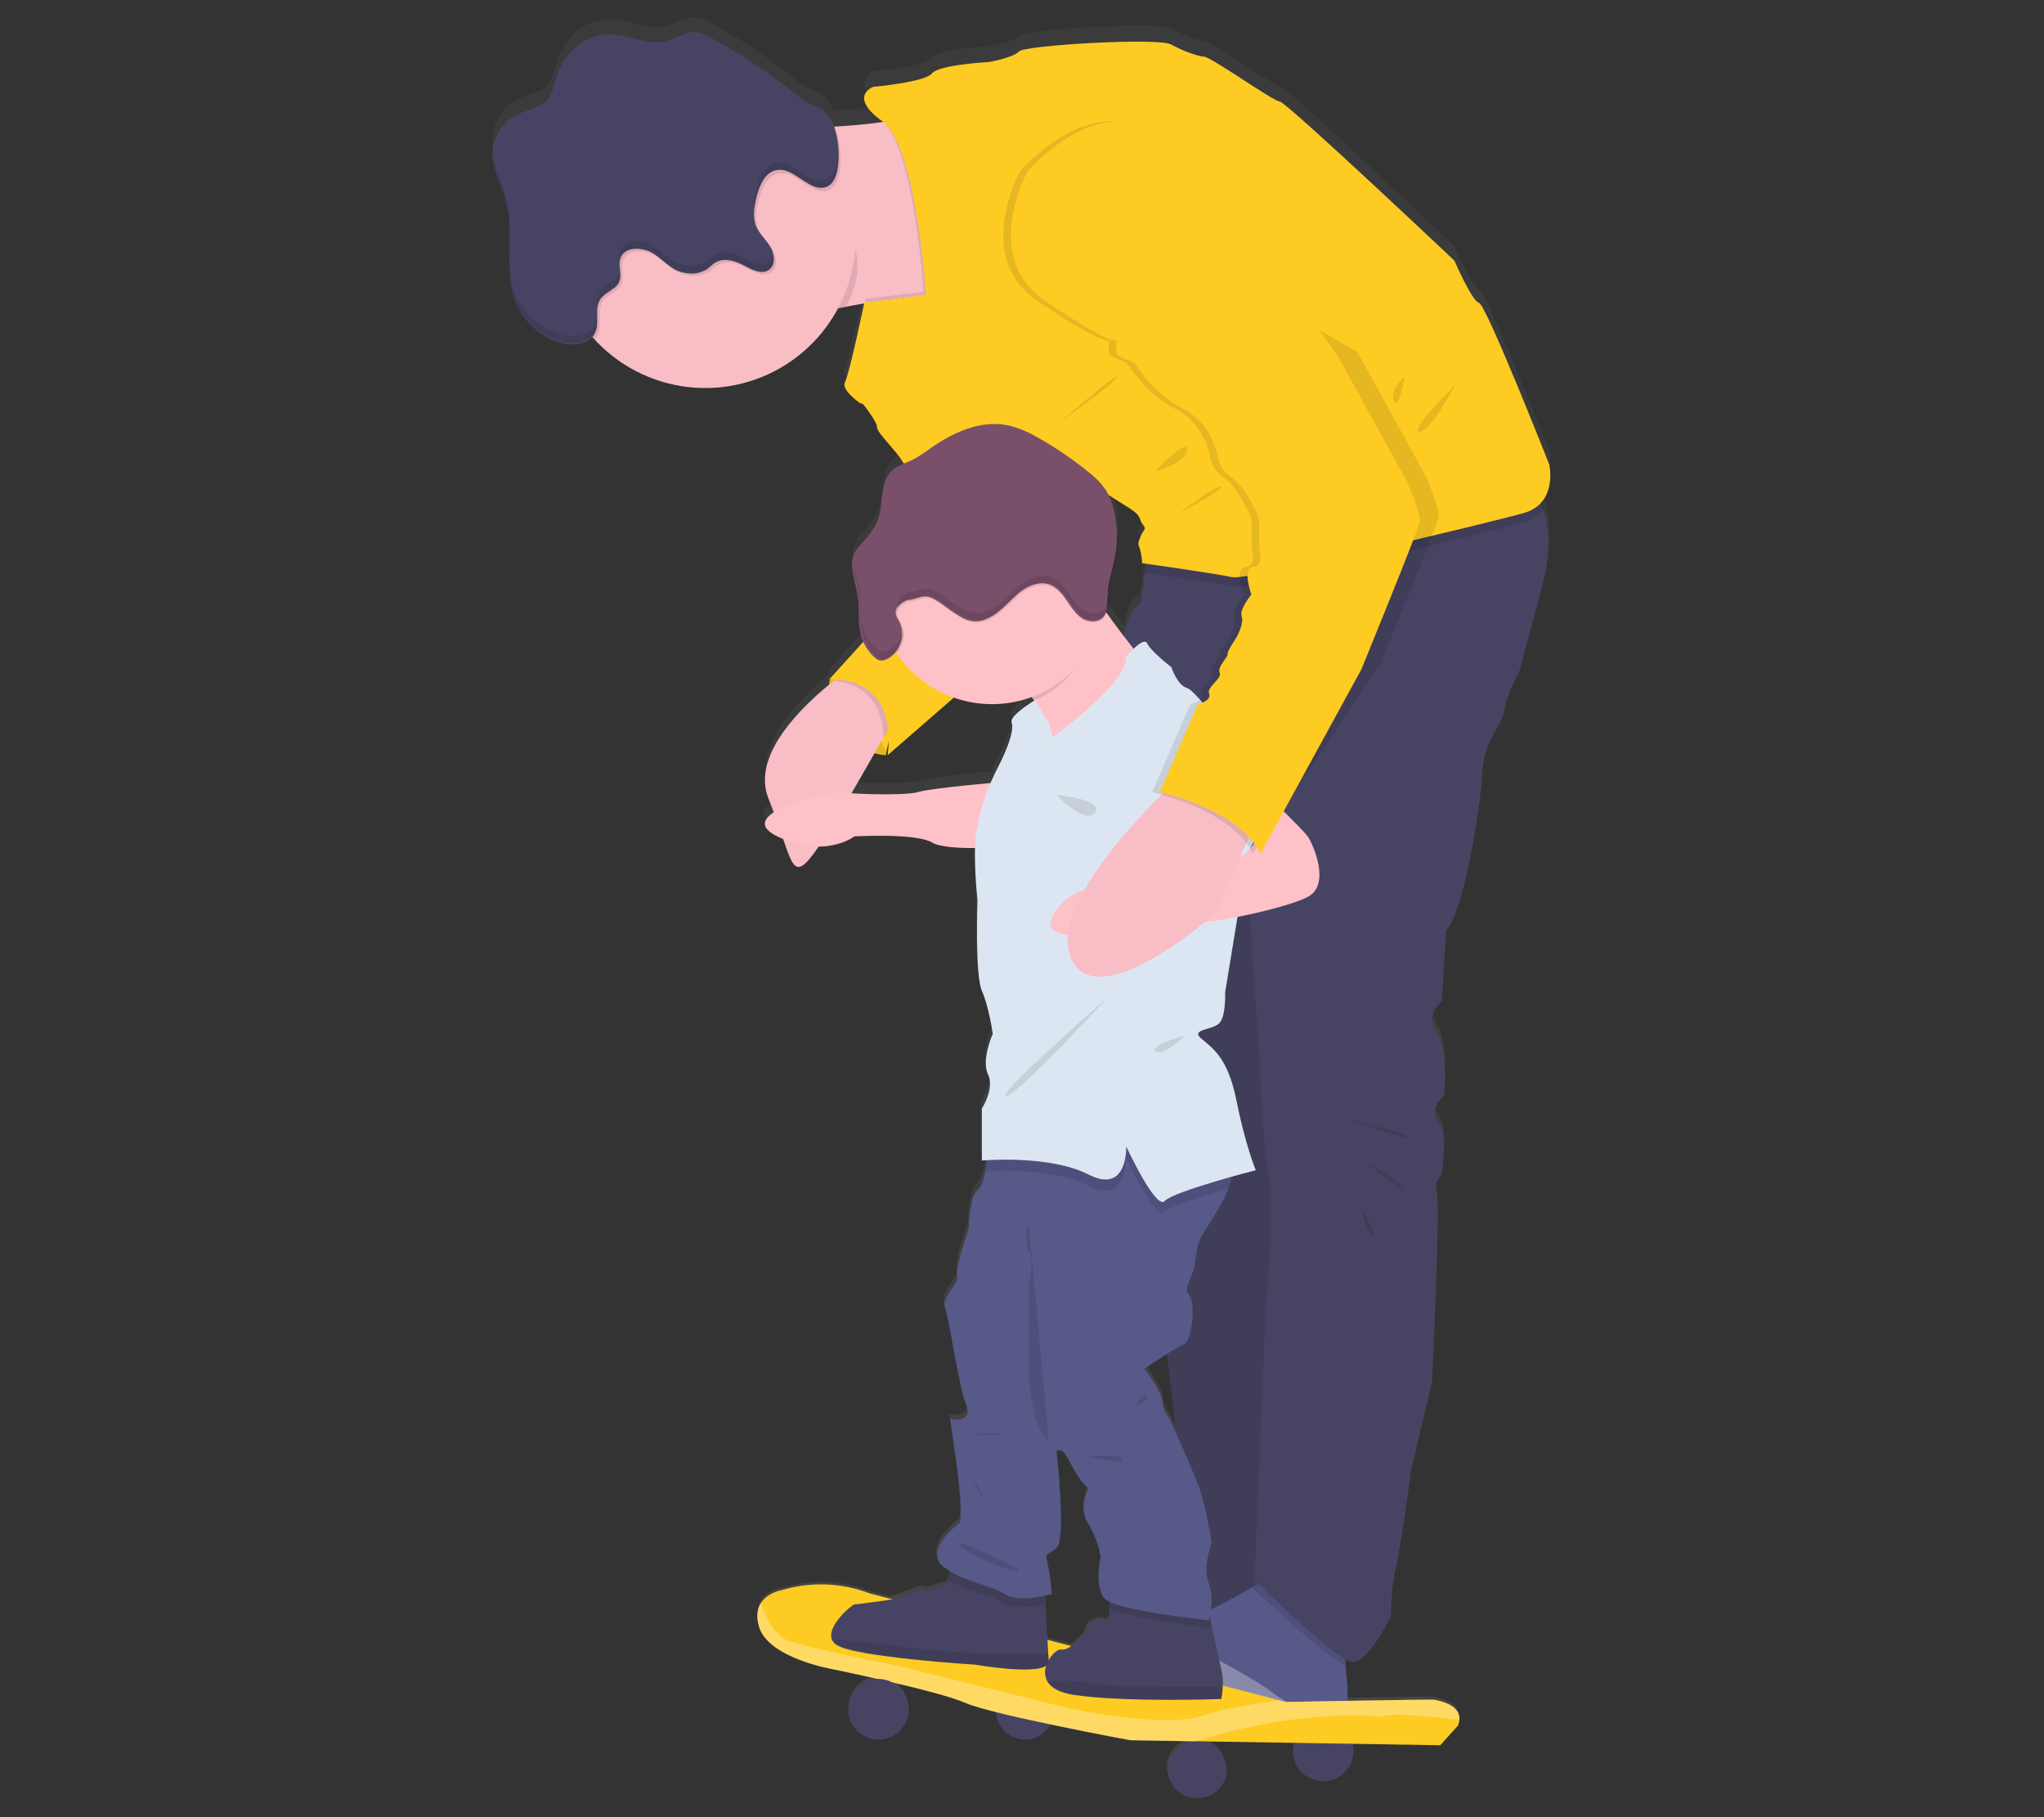 <svg width="540" height="480" viewBox="0 0 540 480" fill="none" xmlns="http://www.w3.org/2000/svg">
<rect x="0" y="0" width="540" height="480" fill="#333333" stroke="none"/>
<path d="M407.154 129.506C410.692 125.548 409.308 119.38 409.308 119.38C409.308 119.38 392.61 76.779 390.758 76.31C388.907 75.842 384.261 65.096 384.261 65.096C384.261 65.096 339.734 22.725 338.133 22.725C336.531 22.725 320.274 11.023 318.192 10.792C316.11 10.561 312.854 9.387 309.375 7.494C305.896 5.6 270.641 7.731 269.25 9.367C267.86 11.003 261.342 12.177 261.342 12.177C261.342 12.177 248.123 12.877 246.265 15.218C244.407 17.56 230.733 18.8 230.733 18.8C230.733 18.8 224.005 21.307 233.138 27.963C230.213 28.425 226.792 28.781 223.32 29.032C222.45 29.091 221.567 29.151 220.684 29.197H220.163C219.58 27.432 218.443 25.902 216.921 24.836C215.926 24.296 214.898 23.817 213.844 23.405C212.211 22.536 210.681 21.484 209.284 20.271C202.523 14.889 195.308 10.104 187.722 5.97C186.551 5.236 185.244 4.745 183.88 4.525C181.053 4.255 178.529 6.24 175.762 6.907C170.898 8.074 165.996 5.106 160.994 5.059C154.747 5 149.06 9.868 147.155 15.871C146.45 18.095 146.134 20.568 144.612 22.33C142.635 24.632 139.294 24.968 136.586 26.334C134.623 27.358 132.979 28.902 131.831 30.796C130.683 32.691 130.076 34.864 130.075 37.08V37.133C130.075 37.482 130.075 37.832 130.134 38.181C130.444 41.005 131.749 43.611 132.704 46.289C133.686 49.033 134.306 51.894 134.549 54.799C134.553 54.829 134.553 54.86 134.549 54.891C134.589 55.373 134.622 55.854 134.642 56.342C134.642 56.441 134.642 56.547 134.642 56.652C134.642 57.114 134.642 57.582 134.642 58.051C134.642 60.571 134.556 63.11 134.562 65.63V65.762V66.903C134.562 66.996 134.562 67.088 134.562 67.181C134.562 67.517 134.562 67.84 134.602 68.197V68.553C134.602 68.863 134.648 69.179 134.681 69.489C134.681 69.621 134.681 69.76 134.714 69.892C134.714 70.195 134.787 70.492 134.826 70.789L134.885 71.211C134.932 71.508 134.984 71.805 135.037 72.102L135.116 72.511C135.182 72.827 135.261 73.17 135.34 73.461C135.373 73.573 135.393 73.678 135.419 73.79C135.538 74.23 135.67 74.652 135.815 75.057C136.801 77.827 138.43 80.323 140.568 82.34C142.705 84.357 145.291 85.838 148.111 86.661C149.173 86.954 150.272 87.091 151.373 87.07C153.35 87.023 155.241 86.41 156.414 85.058C156.704 85.388 156.987 85.717 157.29 86.047C161.588 90.726 166.95 94.299 172.921 96.462C178.892 98.626 185.296 99.316 191.59 98.474C197.884 97.633 203.882 95.284 209.076 91.628C214.271 87.972 218.508 83.116 221.428 77.471C222.12 77.32 222.806 77.181 223.498 77.049C224.697 76.825 225.903 76.614 227.115 76.39L228.282 76.205L228.743 76.126C234.674 75.189 240.433 74.562 244.558 74.147L228.255 76.172C228.255 76.172 224.302 95.177 223.162 97.281C222.021 99.386 227.115 102.895 227.115 102.895C227.115 102.895 231.524 108.278 231.524 109.921C231.524 111.563 236.624 116.24 238.015 118.813C238.192 119.139 238.413 119.439 238.674 119.703C237.644 120.102 236.694 120.681 235.866 121.412C232.644 124.466 233.718 129.823 232.242 134.018C231.32 136.657 229.389 138.794 227.531 140.872C226.863 141.551 226.303 142.327 225.87 143.175C225.628 143.736 225.479 144.333 225.428 144.942C225.395 145.28 225.382 145.619 225.389 145.958V146.077C225.389 146.341 225.389 146.598 225.442 146.855C225.442 146.968 225.442 147.08 225.442 147.192C225.764 149.949 226.7 152.614 226.984 155.372C227.267 158.129 226.924 160.906 227.491 163.591C227.687 164.527 227.993 165.437 228.4 166.303L218.964 176.857C218.964 176.857 218.905 177.378 218.885 178.236C211.017 184.773 198.852 197.109 203.195 207.987C203.669 209.179 204.108 210.32 204.513 211.411C201.317 213.449 200.262 215.87 205.053 218.285C205.811 218.667 206.542 218.997 207.26 219.294C209.718 226.517 210.681 228.529 214.799 223.206C215.241 222.625 215.755 221.886 216.315 221.088C222.114 220.969 225.468 218.285 225.468 218.285C225.468 218.285 241.698 217.348 245.896 219.927C247.998 221.246 252.941 221.51 257.316 221.477C257.257 226.196 257.477 230.915 257.975 235.607C257.975 235.607 257.277 255.503 259.135 259.718C260.993 263.934 262.021 271.19 262.021 271.19C262.021 271.19 258.904 278.209 260.756 281.956C262.608 285.703 259.135 291.086 259.135 291.086V304.893L260.453 304.8C260.354 305.73 260.229 306.707 260.064 307.637C259.682 309.794 259.108 311.727 258.225 312.353C255.906 314.022 255.675 322.908 255.675 322.908C255.675 322.908 251.965 333.681 252.657 335.554C253.349 337.427 248.255 341.168 249.415 343.978C250.575 346.788 252.947 364.573 255.01 369.705C257.072 374.837 250.805 373.452 250.805 373.452L252.657 386.791C252.657 386.791 254.515 400.367 253.125 401.303C251.735 402.24 243.735 409.028 249.237 413.006C249.665 413.316 250.1 413.599 250.555 413.87C250.58 414.486 250.564 415.103 250.509 415.717C250.403 416.766 250.14 417.604 249.553 417.696C247.919 417.934 244.67 419.569 243.985 418.87C243.3 418.171 239.372 420.638 235.418 421.443L234.871 421.529L229.738 420.209C222.311 417.377 214.158 417.076 206.542 419.352C206.542 419.352 202.819 419.932 201.013 422.716C200.097 424.141 199.695 426.146 200.513 428.943C202.99 437.216 219.88 440.065 219.88 440.065C219.88 440.065 225.731 441.273 232.763 442.869C232.532 442.869 232.295 442.869 232.058 442.869C230.117 442.856 228.242 443.571 226.802 444.874C225.363 446.177 224.464 447.972 224.282 449.907C224.1 451.841 224.65 453.773 225.821 455.321C226.993 456.87 228.702 457.923 230.612 458.271C232.521 458.62 234.491 458.24 236.134 457.205C237.776 456.171 238.972 454.558 239.485 452.684C239.997 450.81 239.79 448.812 238.903 447.084C238.016 445.357 236.514 444.024 234.694 443.351C242.601 445.171 251.359 447.388 254.917 448.951C257.567 449.95 260.282 450.765 263.043 451.392C263.179 453.029 263.833 454.58 264.911 455.819C265.988 457.058 267.433 457.921 269.034 458.281C270.635 458.642 272.309 458.482 273.813 457.824C275.317 457.166 276.572 456.045 277.395 454.624C288.156 456.874 298.522 458.78 298.522 458.78L315.833 459.064H315.952C313.911 459.078 311.96 459.901 310.525 461.352C309.089 462.804 308.287 464.766 308.294 466.808C308.301 468.851 309.117 470.807 310.562 472.249C312.007 473.69 313.964 474.5 316.004 474.5C318.045 474.5 320.002 473.69 321.447 472.249C322.892 470.807 323.707 468.851 323.714 466.808C323.721 464.766 322.919 462.804 321.484 461.352C320.049 459.901 318.097 459.078 316.057 459.064L342.264 459.493C341.95 460.56 341.869 461.683 342.027 462.785C342.185 463.887 342.579 464.942 343.181 465.877C343.783 466.813 344.579 467.608 345.516 468.208C346.453 468.808 347.508 469.198 348.609 469.353C349.71 469.508 350.831 469.423 351.897 469.105C352.962 468.787 353.947 468.242 354.783 467.509C355.619 466.775 356.288 465.87 356.743 464.854C357.198 463.838 357.429 462.737 357.421 461.623C357.419 460.987 357.34 460.354 357.184 459.737L380.3 460.113L384.913 455.033C385.171 454.54 385.326 453.999 385.368 453.444C385.506 451.775 384.643 449.241 378.739 448.166C378.304 448.087 366.258 448.278 355.615 448.456V444.274C355.615 444.274 355.319 441.972 355.134 439.261C355.081 438.462 355.035 437.631 355.016 436.813C355.618 437.226 356.286 437.532 356.992 437.717C361.401 438.423 367.431 425.546 367.431 425.546C367.431 425.546 367.431 418.29 368.821 412.438C370.211 406.587 372.775 386.922 372.775 386.922L378.35 363.286C378.35 363.286 380.656 315.065 379.496 313.191C378.337 311.318 380.893 308.039 380.893 308.039C380.893 308.039 382.745 297.742 379.964 294.232C377.183 290.723 381.585 287.207 381.585 287.207C381.585 287.207 382.745 275.036 379.496 270.359C376.248 265.682 381.019 262.403 381.019 262.403L382.178 243.444C387.048 238.53 391.45 209.273 391.687 202.954C391.748 199.396 392.538 195.889 394.007 192.65C394.007 192.65 397.249 187.735 397.717 184.457C398.185 181.178 401.671 174.397 401.671 174.397L407.7 151.922C410.132 142.858 409.513 136.156 407.898 131.38C407.661 130.707 407.41 130.093 407.154 129.506ZM298.219 130.826C301.929 133.167 300.769 133.867 301.929 135.272C303.088 136.677 302.159 136.439 301.23 138.781C300.301 141.123 300.999 140.424 301.461 142.996C301.922 145.569 301.698 145.569 301.698 145.569L302.858 145.734L301.243 156.599C298.607 158.321 297.401 161.619 296.855 165.023C295.299 162.991 293.731 160.88 292.327 158.914C292.808 157.839 292.716 156.559 292.729 155.352C292.782 151.394 294.258 147.614 294.937 143.715C295.63 139.749 295.502 135.683 294.561 131.769C294.223 130.296 293.703 128.871 293.013 127.527C294.515 128.53 296.42 129.717 298.219 130.852V130.826ZM302.39 360.212C302.39 360.212 305.322 358.233 308.169 356.432C309.125 363.379 310.027 370.602 310.667 377.133C309.645 374.864 308.933 373.32 308.933 373.32C307.887 372.061 307.261 370.507 307.141 368.874C307.029 366.328 302.39 360.239 302.39 360.239V360.212ZM285 119.618C285.659 119.71 286.594 120.548 287.477 121.551C286.66 120.891 285.836 120.231 284.993 119.611L285 119.618ZM242.555 206.219C239.88 207.064 230.812 206.938 225.422 206.622C227.438 203.171 229.442 199.662 231.221 196.515C232.27 196.787 233.338 196.979 234.417 197.089L252.071 181.567C258.711 183.899 265.954 183.852 272.565 181.435L273.046 182.187C273.25 182.517 273.468 182.847 273.705 183.216L273.263 182.497C273.263 182.497 266.449 186.561 267.141 188.434C267.833 190.308 266.219 194.985 263.669 199.998C263.01 201.252 262.436 202.492 261.883 203.739C256.11 204.28 245.231 205.375 242.555 206.219ZM276.051 422.485L275.952 420.632C277.072 420.387 277.81 420.163 277.81 420.163C277.579 417.412 277.191 414.677 276.65 411.97C275.952 409.16 276.314 410.097 279.029 408.012C281.744 405.928 279.029 382.285 279.029 382.285C279.029 382.285 280.347 380.642 282.436 384.858C284.525 389.073 286.621 391.646 287.319 391.877C288.018 392.107 284.532 396.798 287.319 401.244C289.05 404.12 290.228 407.295 290.792 410.605C290.792 410.605 288.94 418.039 291.721 421.344C292.097 421.729 292.545 422.036 293.039 422.248C293.039 422.861 293.039 423.514 293.039 424.128C293.039 425.361 293.039 426.417 292.98 426.641C292.953 426.799 292.885 426.948 292.784 427.072C292.683 427.196 292.551 427.292 292.402 427.351C292.253 427.409 292.091 427.428 291.933 427.405C291.774 427.383 291.624 427.319 291.497 427.222C290.779 426.753 286.225 427.802 286.535 430.738C285.458 432.011 284.238 433.156 282.897 434.148L276.578 432.512L276.051 422.485Z" fill="url(#paint0_linear_40_248)"/>
<path d="M219.162 179.662C219.162 179.662 217.019 197.658 234.016 199.5L236.575 187.044L231.22 179.662L223.55 177L219.162 179.662Z" fill="#FECB23"/>
<path opacity="0.1" d="M223.718 177L219.165 179.656C219.165 179.656 216.942 197.657 234.575 199.5" fill="black"/>
<path d="M251.075 77.612C251.075 77.612 239.24 78.339 227.372 80.308C226.157 80.515 224.949 80.735 223.748 80.969C223.048 81.101 222.362 81.24 221.676 81.391C215.458 82.673 209.794 84.338 206.494 86.466C202.534 89.009 201.213 82.158 201.088 72.638C201.035 69.288 201.147 65.614 201.326 61.901C201.557 57.607 201.893 53.26 202.25 49.349C203.035 40.68 203.939 33.941 203.939 33.941C203.939 33.941 208.085 33.941 213.623 33.75L215.405 33.684C217.141 33.618 218.982 33.525 220.837 33.413C221.715 33.367 222.6 33.314 223.477 33.248C226.989 32.997 230.454 32.64 233.378 32.178C236.494 31.675 239.022 31.041 240.395 30.195C246.666 26.456 251.075 77.612 251.075 77.612Z" fill="#F8BDC5"/>
<path d="M303.695 144.184L301.428 159.514C301.428 159.514 296.486 165.783 297.133 169.267C297.781 172.752 303.481 326.736 303.481 326.736C303.481 326.736 314.655 391.764 310.775 400.125C306.895 408.486 310.548 428 310.548 428L333.802 424.285L341.575 140L303.695 144.184Z" fill="#474463"/>
<path opacity="0.1" d="M303.695 144.184L301.428 159.514C301.428 159.514 296.486 165.783 297.133 169.267C297.781 172.752 303.481 326.736 303.481 326.736C303.481 326.736 314.655 391.764 310.775 400.125C306.895 408.486 310.548 428 310.548 428L333.802 424.285L341.575 140L303.695 144.184Z" fill="black"/>
<path d="M356.001 432.314C355.248 433.556 355.307 437.211 355.519 440.32C355.704 442.996 356.001 445.27 356.001 445.27V461C356.001 461 330.649 452.211 316.691 442.956C310.934 439.137 309.295 435.587 309.612 432.748C310.075 428.705 314.503 426.069 316.691 426.069C318.779 426.069 325.375 422.447 330.781 419.246C335.031 416.742 338.56 414.5 338.56 414.5C338.56 414.5 357.396 430 356.001 432.314Z" fill="#575988"/>
<path opacity="0.1" d="M356.001 432.093C355.241 433.32 355.301 436.929 355.514 440C349.831 437.403 332.234 420.771 330.575 419.187C334.859 416.714 338.417 414.5 338.417 414.5C338.417 414.5 357.406 429.808 356.001 432.093Z" fill="black"/>
<path d="M407.464 154.738L401.453 177.085C401.453 177.085 397.985 183.831 397.512 187.092C397.039 190.352 393.814 195.24 393.814 195.24C392.354 198.457 391.567 201.941 391.501 205.478C391.271 211.767 386.903 240.861 382.022 245.748L380.866 264.604C380.866 264.604 376.268 267.858 379.48 272.54C382.692 277.223 381.562 289.299 381.562 289.299C381.562 289.299 377.168 292.791 379.946 296.283C382.725 299.775 380.866 310.02 380.866 310.02C380.866 310.02 378.324 313.274 379.48 315.139C380.636 317.004 378.337 364.953 378.337 364.953L372.779 388.458C372.779 388.458 370.231 408.014 368.838 413.834C367.445 419.654 367.452 426.863 367.452 426.863C367.452 426.863 361.441 439.667 357.047 438.973C352.652 438.278 331.388 417.32 331.388 417.32L334.39 346.554C334.39 346.554 336.932 316.527 335.316 310.707C333.7 304.887 332.544 275.794 332.544 275.794L329.305 229.942L296.973 178.732C296.973 178.732 294.627 163.831 301.328 159.413L302.543 151.365L303.64 144.05L342.023 139.857L400.744 124.5C400.744 124.5 405.27 127.311 407.642 134.328C409.264 139.057 409.888 145.723 407.464 154.738Z" fill="#474463"/>
<path d="M305.075 178.432C305.075 178.432 277.926 212.292 279.077 202.831C279.796 196.889 276.083 189.633 273.193 185.045C271.487 182.316 270.075 180.53 270.075 180.53C270.075 180.53 286.64 149.691 287.562 153.894C287.856 155.221 289.771 158.269 292.236 161.748C297.433 169.038 305.075 178.432 305.075 178.432Z" fill="#FFC1C8"/>
<path opacity="0.3" d="M356.075 457.626V461C356.075 461 330.682 451.979 316.702 442.479C310.936 438.558 309.295 434.915 309.612 432C317.331 435.981 331.689 443.572 336.038 446.993C339.731 449.894 349.277 454.489 356.075 457.626Z" fill="white"/>
<path d="M349.575 470.5C353.993 470.5 357.575 466.918 357.575 462.5C357.575 458.082 353.993 454.5 349.575 454.5C345.157 454.5 341.575 458.082 341.575 462.5C341.575 466.918 345.157 470.5 349.575 470.5Z" fill="#474463"/>
<path d="M270.825 459.5C275.105 459.5 278.575 455.918 278.575 451.5C278.575 447.082 275.105 443.5 270.825 443.5C266.545 443.5 263.075 447.082 263.075 451.5C263.075 455.918 266.545 459.5 270.825 459.5Z" fill="#474463"/>
<path d="M385.562 454.294C385.518 454.853 385.363 455.397 385.107 455.894L380.491 461L315.972 459.949L298.623 459.662C298.623 459.662 262.103 452.916 254.988 449.77C247.873 446.625 219.9 440.869 219.9 440.869C219.9 440.869 203.005 437.992 200.526 429.673C199.689 426.856 200.111 424.841 201.027 423.409C202.827 420.605 206.56 420.016 206.56 420.016C214.184 417.731 222.335 418.036 229.772 420.886L337.918 449.121L339.593 449.556C339.593 449.556 378.143 448.827 378.921 448.967C384.836 450.065 385.7 452.614 385.562 454.294Z" fill="#FECB23"/>
<path opacity="0.3" d="M385.562 454.351C379.073 453.496 367.757 452.232 364.842 453.449C364.842 453.449 344.262 450.868 315.946 460L298.623 459.713C298.623 459.713 262.103 452.974 254.988 449.832C247.873 446.69 219.9 440.941 219.9 440.941C219.9 440.941 203.005 438.067 200.526 429.757C199.689 426.943 200.111 424.931 201.027 423.5C202.181 426.909 204.403 431.85 207.951 433.233C213.523 435.406 236.425 439.831 236.425 439.831L281.754 451.082C281.754 451.082 307.927 456.838 318.115 453.088C322.289 451.564 330.124 450.206 337.898 449.144L339.573 449.578C339.573 449.578 378.123 448.849 378.901 448.99C384.836 450.126 385.7 452.673 385.562 454.351Z" fill="white"/>
<path d="M323.013 445.843C322.958 446.831 322.837 447.814 322.651 448.785C322.651 448.785 297.053 449.716 283.727 447.706C280.047 447.15 277.966 445.95 276.932 444.516C276.471 443.839 276.185 443.054 276.101 442.234C276.017 441.414 276.138 440.586 276.452 439.826C276.599 439.389 276.786 438.968 277.011 438.567C278.005 436.798 279.533 435.545 280.369 435.712C282.687 436.188 286.663 431.35 286.663 431.35C286.347 428.396 290.91 427.33 291.621 427.813C291.748 427.912 291.898 427.976 292.056 427.999C292.215 428.022 292.376 428.003 292.526 427.944C292.675 427.884 292.806 427.787 292.907 427.661C293.008 427.534 293.076 427.384 293.102 427.223C293.149 427.002 293.162 425.936 293.162 424.69C293.162 422.613 293.102 420 293.102 420L318.832 423.183L319.853 428.188C320.788 432.65 322.092 438.781 322.651 440.878C323.04 442.501 323.163 444.179 323.013 445.843Z" fill="#474463"/>
<path opacity="0.1" d="M323.075 445.601C323.02 446.664 322.899 447.723 322.713 448.768C322.713 448.768 297.16 449.771 283.858 447.606C280.184 447.008 278.107 445.716 277.075 444.172C280.486 443.949 284.922 443.826 287.67 444.562C291.587 445.63 315.017 445.63 323.075 445.601Z" fill="black"/>
<path d="M277.066 438.697C277.094 438.935 277.056 439.177 276.957 439.395C276.858 439.614 276.702 439.802 276.504 439.938C273.25 442.448 257.638 439.72 257.638 439.72C257.638 439.72 225.739 437.739 220.972 434.489C220.541 434.206 220.182 433.829 219.92 433.386C217.937 429.806 225.118 423.795 225.739 423.795C226.361 423.795 234.937 422.626 235.513 422.514C239.48 421.714 243.448 419.257 244.109 419.957C244.77 420.657 248.076 419.026 249.69 418.795C250.278 418.709 250.55 417.877 250.649 416.813C250.742 415.374 250.693 413.93 250.503 412.5L275.981 419.35L276.206 423.405L276.94 436.906L277.033 438.564C277.049 438.607 277.06 438.651 277.066 438.697Z" fill="#474463"/>
<path opacity="0.1" d="M257.702 439.652C257.702 439.652 225.88 437.571 221.124 434.158C220.694 433.862 220.336 433.465 220.075 433C226.52 433.555 237.266 434.491 239.205 435.011C241.995 435.705 257.675 436.718 257.675 436.718H276.957L277.05 438.459C277.887 443.369 257.702 439.652 257.702 439.652Z" fill="black"/>
<path d="M232.075 459.5C236.493 459.5 240.075 455.918 240.075 451.5C240.075 447.082 236.493 443.5 232.075 443.5C227.657 443.5 224.075 447.082 224.075 451.5C224.075 455.918 227.657 459.5 232.075 459.5Z" fill="#474463"/>
<path d="M316.325 475C320.605 475 324.075 471.642 324.075 467.5C324.075 463.358 320.605 460 316.325 460C312.045 460 308.575 463.358 308.575 467.5C308.575 471.642 312.045 475 316.325 475Z" fill="#474463"/>
<path d="M237.075 188.171C237.075 188.171 235.612 190.825 233.412 194.767C228.141 204.135 218.659 220.743 214.581 225.998C208.783 233.469 209.251 226.469 202.985 210.824C198.333 199.186 212.65 185.869 220.307 179.818C222.942 177.714 224.787 176.5 224.787 176.5L237.075 188.171Z" fill="#F8BDC5"/>
<path d="M265.522 206.5C265.522 206.5 246.306 208.075 242.602 209.202C238.899 210.329 222.926 209.651 221.551 209.202C220.176 208.754 192.835 214.838 205.341 220.921C217.847 227.005 225.735 220.921 225.735 220.921C225.735 220.921 241.945 220.018 246.129 222.503C250.313 224.987 265.575 223.63 265.575 223.63L265.522 206.5Z" fill="#FFC1C8"/>
<path opacity="0.1" d="M225.403 64.08C227.753 70.183 226.284 75.497 223.516 80.951C216.583 82.276 210.061 84.098 206.431 86.464C196.091 93.229 203.905 33.758 203.905 33.758C203.905 33.758 208.906 33.758 215.245 33.5C213.325 42.392 220.598 51.623 225.403 64.08Z" fill="black"/>
<path d="M226.075 62.801C226.062 72.566 222.455 81.986 215.942 89.262C209.429 96.538 200.464 101.162 190.76 102.252C181.055 103.341 171.289 100.82 163.324 95.169C155.359 89.519 149.753 81.133 147.576 71.614C145.398 62.094 146.801 52.105 151.517 43.554C156.233 35.002 163.932 28.486 173.146 25.248C182.359 22.011 192.442 22.278 201.471 25.999C210.5 29.72 217.843 36.634 222.1 45.423C224.723 50.84 226.083 56.782 226.075 62.801Z" fill="#F8BDC5"/>
<path opacity="0.1" d="M408.075 134.318C406.822 136.145 404.945 137.449 402.799 137.985C393.743 140.542 329.906 155.891 325.731 154.959C322.044 154.14 306.222 151.861 302.575 151.339L303.676 144.031L342.213 139.842L401.169 124.5C401.169 124.5 405.694 127.308 408.075 134.318Z" fill="black"/>
<path opacity="0.1" d="M251.075 77.498C243.55 77.949 236.054 78.784 228.614 80C228.72 79.661 228.706 79.296 228.575 78.966L243.965 77.063C243.965 77.063 241.716 40.845 233.442 32.166C236.546 31.665 239.065 31.033 240.433 30.19C246.681 26.509 251.075 77.498 251.075 77.498Z" fill="black"/>
<path d="M230.678 22.949C230.678 22.949 244.369 21.715 246.221 19.392C248.073 17.07 261.302 16.377 261.302 16.377C261.302 16.377 267.795 15.216 269.212 13.586C270.629 11.956 305.861 9.871 309.341 11.732C312.822 13.592 316.071 14.747 318.161 14.985C320.25 15.222 336.485 26.822 338.107 26.822C339.728 26.822 384.247 68.859 384.247 68.859C384.247 68.859 388.861 79.542 390.746 80.004C392.632 80.466 409.308 122.734 409.308 122.734C409.308 122.734 411.628 132.948 402.585 135.508C393.541 138.069 329.735 153.39 325.563 152.459C321.39 151.529 301.669 148.745 301.669 148.745C301.669 148.745 301.899 148.745 301.438 146.191C300.977 143.637 300.278 144.33 301.201 142.008C302.123 139.685 303.059 139.916 301.899 138.524C300.739 137.132 301.899 136.432 298.188 134.11C294.477 131.787 290.279 129.233 290.068 128.541C289.857 127.848 286.587 123.196 284.966 122.965C283.344 122.734 237.869 109.96 237.869 109.96L227.198 106.476C227.198 106.476 222.096 102.992 223.243 100.907C224.39 98.822 228.338 79.958 228.338 79.958L244.652 77.945C244.652 77.945 242.22 38.62 233.084 32.021C223.948 25.423 230.678 22.949 230.678 22.949Z" fill="#FECB23"/>
<path opacity="0.1" d="M237.075 188.32C237.075 188.32 235.636 191.008 233.47 195C233.133 182.662 224.808 180.27 220.575 179.86C223.168 177.73 224.984 176.5 224.984 176.5L237.075 188.32Z" fill="black"/>
<path d="M226.119 99.5L227.247 105.792C227.247 105.792 231.689 111.157 231.689 112.787C231.689 114.416 236.827 119.079 238.235 121.642C239.642 124.205 244.542 124.676 242.67 129.107C240.798 133.538 230.056 167.337 230.056 167.337L219.075 179.458C219.075 179.458 237.299 177.822 234.491 199.5L258.092 178.967L276.575 145.42C276.575 145.42 258.583 111.389 257.886 108.594C257.189 105.799 226.119 99.5 226.119 99.5Z" fill="#FECB23"/>
<path opacity="0.1" d="M280.075 111.5C280.075 111.5 295.075 100.769 295.075 99.577C295.075 98.384 280.075 111.5 280.075 111.5Z" fill="black"/>
<path opacity="0.1" d="M305.075 124.5C305.075 124.5 312.89 122.782 313.542 118.926C314.193 115.07 305.075 124.5 305.075 124.5Z" fill="black"/>
<path opacity="0.1" d="M311.575 135.5C311.575 135.5 323.042 129.611 322.56 128.591C322.078 127.57 311.575 135.5 311.575 135.5Z" fill="black"/>
<path opacity="0.1" d="M371.075 99.5C371.075 99.5 367.117 102.795 368.293 105.882C369.469 108.968 371.075 99.5 371.075 99.5Z" fill="black"/>
<path opacity="0.1" d="M384.575 101.5C384.575 101.5 372.185 113.764 374.987 113.997C377.79 114.229 384.575 101.5 384.575 101.5Z" fill="black"/>
<path opacity="0.1" d="M355.075 295.5C355.075 295.5 371.616 299.056 372.066 300.326C372.517 301.596 355.075 295.5 355.075 295.5Z" fill="black"/>
<path opacity="0.1" d="M361.075 307C361.075 307 370.334 312.276 370.571 313.811C370.807 315.347 361.075 307 361.075 307Z" fill="black"/>
<path opacity="0.1" d="M359.575 319C359.575 319 360.722 325.464 362.637 326.424C364.551 327.383 359.575 319 359.575 319Z" fill="black"/>
<path opacity="0.1" d="M221.855 45.108C221.855 45.174 221.855 45.246 221.822 45.312C221.506 47.371 220.663 49.6 218.728 50.284C217.559 50.613 216.309 50.498 215.219 49.962C211.928 48.522 208.998 45.062 205.483 45.898C203.811 46.292 202.64 47.561 201.81 49.12C201.235 50.242 200.793 51.427 200.494 52.652C199.835 55.23 199.309 58.031 200.316 60.484C200.481 60.886 200.68 61.273 200.908 61.642C201.843 63.135 203.16 64.404 204.081 65.91C205.227 67.791 205.523 70.612 203.739 71.901C203.291 72.195 202.784 72.386 202.253 72.46C201.723 72.534 201.182 72.489 200.671 72.329C199.364 71.918 198.108 71.362 196.926 70.671C194.595 69.455 191.659 68.698 189.448 70.106C188.684 70.579 188.072 71.263 187.341 71.763C185.822 72.703 184.021 73.078 182.253 72.822C178.066 72.394 176.499 69.744 173.3 67.692C170.957 66.18 166.059 65.535 164.664 68.626C163.768 70.599 165.098 73.085 164.223 75.097C163.347 77.11 160.563 77.728 159.272 79.596C157.574 82.055 159.154 85.613 157.91 88.343C157.719 88.765 157.464 89.156 157.153 89.5C150.177 81.99 146.388 72.071 146.582 61.828C146.776 51.585 150.939 41.816 158.194 34.576C165.45 27.335 175.233 23.188 185.486 23.006C195.739 22.824 205.664 26.622 213.172 33.599L214.949 33.534C216.681 33.468 218.517 33.376 220.367 33.264C220.804 34.189 221.146 35.157 221.387 36.151C222.103 39.081 222.262 42.12 221.855 45.108Z" fill="black"/>
<path d="M164.025 67.951C163.121 69.945 164.454 72.457 163.583 74.484C162.712 76.511 159.902 77.143 158.622 79.03C156.913 81.522 158.496 85.118 157.256 87.87C155.831 91.013 151.529 91.505 148.23 90.588C145.412 89.777 142.826 88.303 140.685 86.286C138.545 84.269 136.911 81.769 135.919 78.99C133.683 72.577 135.128 65.519 134.547 58.746C134.3 55.844 133.679 52.986 132.7 50.246C131.743 47.587 130.437 44.969 130.127 42.144C129.905 39.747 130.401 37.339 131.551 35.229C132.701 33.119 134.452 31.405 136.579 30.307C139.297 28.978 142.642 28.599 144.622 26.32C146.139 24.552 146.462 22.086 147.168 19.86C149.075 13.878 154.769 9 161.023 9.06C166.024 9.099 170.92 12.07 175.808 10.9C178.573 10.236 181.086 8.242 183.937 8.528C185.302 8.744 186.61 9.235 187.783 9.97C195.371 14.099 202.592 18.88 209.364 24.259C210.765 25.475 212.299 26.525 213.936 27.39C214.99 27.804 216.019 28.281 217.017 28.819C219.148 30.148 220.263 32.68 220.87 35.139C221.599 38.098 221.764 41.17 221.358 44.191C221.068 46.325 220.237 48.717 218.224 49.428C217.049 49.759 215.793 49.638 214.701 49.089C211.402 47.647 208.473 44.151 204.95 44.989C202.073 45.653 200.688 48.936 199.936 51.814C199.276 54.419 198.735 57.251 199.758 59.736C200.602 61.797 202.397 63.305 203.525 65.213C204.653 67.12 204.976 69.972 203.182 71.267C201.203 72.71 198.517 71.174 196.347 70.031C194.024 68.802 191.069 68.037 188.858 69.453C188.1 69.932 187.486 70.623 186.747 71.135C185.224 72.075 183.423 72.451 181.654 72.198C177.451 71.766 175.881 69.088 172.681 67.014C170.326 65.472 165.43 64.821 164.025 67.951Z" fill="#474463"/>
<path opacity="0.1" d="M292.075 161.71C291.9 162.704 290.563 162.817 290.29 163.785C287.694 173.139 281.983 181.553 273.17 185C271.477 182.275 270.075 180.492 270.075 180.492C270.075 180.492 286.52 149.696 287.435 153.893C287.727 155.199 289.628 158.236 292.075 161.71Z" fill="black"/>
<path d="M292.575 155.243C292.576 161.326 290.788 167.271 287.438 172.329C284.087 177.387 279.324 181.329 273.751 183.657C268.178 185.986 262.045 186.596 256.129 185.41C250.212 184.224 244.777 181.296 240.51 176.996C236.244 172.696 233.339 167.217 232.161 161.252C230.984 155.286 231.588 149.103 233.896 143.484C236.204 137.865 240.113 133.062 245.129 129.683C250.145 126.304 256.042 124.5 262.075 124.5C266.084 124.485 270.056 125.27 273.763 126.81C277.469 128.35 280.837 130.613 283.672 133.471C286.507 136.329 288.753 139.724 290.281 143.46C291.809 147.197 292.589 151.202 292.575 155.243Z" fill="#FFC1C8"/>
<path opacity="0.1" d="M275.847 419.796L276.075 423.819C273.352 424.409 268.175 425.182 265.159 423.374C261.259 421.034 255.5 420.464 250.222 417.279C250.316 415.852 250.267 414.418 250.075 413L275.847 419.796Z" fill="black"/>
<path opacity="0.1" d="M320.075 428.473C319.895 429.42 319.729 430 319.729 430C319.729 430 299.085 427.802 293.135 424.838C293.135 422.695 293.075 420 293.075 420L319.058 423.283L320.075 428.473Z" fill="black"/>
<path d="M315.048 336.207C313.662 339.926 312.965 340.626 314.358 342.482C315.751 344.337 315.048 354.105 312.84 355.03C310.633 355.954 302.329 361.535 302.329 361.535C302.329 361.535 306.928 367.578 307.066 370.12C307.187 371.745 307.812 373.29 308.853 374.539C308.853 374.539 315.974 389.88 317.393 394.761C318.812 399.641 320.113 407.309 320.113 407.309C320.113 407.309 317.623 414.283 319.344 418.239C321.066 422.195 319.344 428 319.344 428C319.344 428 294.505 425.444 291.752 422.162C289 418.88 290.833 411.496 290.833 411.496C290.265 408.206 289.088 405.051 287.364 402.197C284.585 397.779 288.021 393.136 287.364 392.898C286.707 392.661 284.585 390.111 282.496 385.931C280.407 381.75 279.106 383.368 279.106 383.368C279.106 383.368 281.813 406.847 279.106 408.94C276.399 411.034 276.031 410.102 276.728 412.903C277.267 415.59 277.653 418.307 277.884 421.039C277.884 421.039 269.56 423.595 265.402 421.039C261.243 418.483 254.983 418.014 249.484 414.065C243.985 410.116 251.974 403.373 253.36 402.442C254.746 401.51 252.9 388.031 252.9 388.031L251.048 374.783C251.048 374.783 257.289 376.176 255.239 371.065C253.189 365.953 250.818 348.287 249.661 345.5C248.505 342.713 253.603 338.988 252.9 337.132C252.197 335.276 255.902 324.584 255.902 324.584C255.902 324.584 256.139 315.754 258.445 314.096C259.325 313.476 259.897 311.547 260.278 309.414C260.682 306.896 260.921 304.355 260.994 301.806C260.994 301.806 313.938 298.088 322.491 303.199C326.341 305.498 326.072 309.731 324.462 314.017C322.491 319.248 318.444 324.584 317.426 326.519C315.514 330.085 316.434 332.489 315.048 336.207Z" fill="#575988"/>
<path opacity="0.1" d="M324.443 314.065C317.852 315.928 309.074 318.665 307.644 320.236C305.324 322.807 297.435 305.774 297.435 305.774C297.435 305.774 297.903 318.579 287.464 313.223C278.429 308.584 263.845 309.194 260.075 309.446C260.48 306.919 260.72 304.369 260.793 301.811C260.793 301.811 313.905 298.079 322.485 303.209C326.347 305.515 326.077 309.764 324.443 314.065Z" fill="black"/>
<path d="M297.538 173.454C297.538 173.454 302.136 167.878 303.089 169.97C304.041 172.061 309.467 176.239 309.467 176.239C309.467 176.239 311.024 181.115 313.763 181.815C316.502 182.514 337.075 210.381 337.075 210.381L329.672 225.473L323.662 262.17C323.662 262.17 323.925 267.977 322.289 270.089C320.653 272.2 314.407 271.712 317.303 274.266C320.2 276.819 324.358 279.142 326.67 290.763C328.982 302.384 331.754 309.108 331.754 309.108C331.754 309.108 310.025 314.684 307.713 317.238C305.401 319.792 297.538 302.839 297.538 302.839C297.538 302.839 298.005 315.582 287.6 310.256C277.195 304.931 259.394 306.554 259.394 306.554V292.828C259.394 292.828 262.863 287.483 261.017 283.768C259.171 280.053 262.278 273.084 262.278 273.084C262.278 273.084 261.247 265.885 259.394 261.708C257.542 257.531 258.238 237.787 258.238 237.787C258.238 237.787 256.833 225.011 258.114 218.505C259.2 212.865 261.12 207.42 263.809 202.35C266.351 197.375 267.96 192.729 267.27 190.868C266.58 189.007 273.372 184.982 273.372 184.982L277.136 191.099L278.095 194.755C278.095 194.755 298.005 180.422 297.538 173.454Z" fill="#DCE6F2"/>
<path d="M331.101 206.5C331.101 206.5 344.138 218.964 345.534 221.005C346.929 223.047 351.606 233.662 345.553 236.883C339.501 240.103 315.789 245.07 313.434 243.356C311.079 241.643 296.898 245.289 296.898 245.289C296.898 245.289 273.179 250.957 278.299 241.662C283.418 232.368 295.529 233.933 295.529 233.933C295.529 233.933 315.094 233.901 317.184 232.001C319.275 230.1 335.043 226.023 331.472 217.624C327.9 209.225 331.101 206.5 331.101 206.5Z" fill="#FFC1C8"/>
<path opacity="0.1" d="M292.575 263.5C292.575 263.5 262.82 289.5 265.782 289.5C268.744 289.5 292.575 263.5 292.575 263.5Z" fill="black"/>
<path opacity="0.1" d="M313.075 273.5C313.075 273.5 303.454 276.134 305.313 277.724C307.173 279.315 313.075 273.5 313.075 273.5Z" fill="black"/>
<path opacity="0.1" d="M279.075 210C279.075 210 291.507 211.022 289.316 214.596C287.124 218.169 279.075 210 279.075 210Z" fill="black"/>
<path opacity="0.1" d="M271.792 323C271.792 323 270.179 327.756 271.792 330.306C273.405 332.857 271.792 338.941 271.792 338.941V360.197C271.792 360.197 271.57 375.626 277.075 381L271.792 323Z" fill="black"/>
<path opacity="0.1" d="M256.075 388.5C256.075 388.5 259.104 393.44 259.541 395.249C259.978 397.058 256.075 388.5 256.075 388.5Z" fill="black"/>
<path opacity="0.1" d="M256.575 378.982C256.575 378.982 263.862 378.178 264.983 378.647C266.104 379.116 256.575 378.982 256.575 378.982Z" fill="black"/>
<path opacity="0.1" d="M254.115 407.5C254.115 407.5 251.957 407.738 256.267 410.225C260.577 412.712 268.965 415.859 269.074 414.783C269.184 413.706 254.115 407.5 254.115 407.5Z" fill="black"/>
<path opacity="0.1" d="M287.075 384.607C287.818 384.607 297.088 384.039 296.553 385.517C296.018 386.995 287.075 384.607 287.075 384.607Z" fill="black"/>
<path opacity="0.1" d="M300.075 371C300.075 371 302.188 367.327 302.967 368.885C303.745 370.443 300.075 371 300.075 371Z" fill="black"/>
<path opacity="0.1" d="M292.568 155.135C292.572 157.979 292.178 160.809 291.4 163.544C290.126 164.703 287.927 164.716 286.358 163.854C284.52 162.839 283.319 160.995 282.124 159.244C280.929 157.492 279.57 155.74 277.614 154.99C275.139 154.055 272.316 154.99 270.163 156.544C268.009 158.098 266.289 160.153 264.254 161.812C262.219 163.472 259.626 164.815 257.033 164.407C255.359 164.15 253.875 163.202 252.438 162.286C250.468 161.042 248.354 159.105 246.195 158.269C244.035 157.433 242.256 158.928 240.201 158.928C238.566 159.52 236.787 160.87 237.116 162.576C237.291 163.209 237.576 163.806 237.956 164.341C238.616 165.645 238.876 167.115 238.704 168.567C238.533 170.019 237.936 171.387 236.991 172.5C234.27 168.554 232.512 164.021 231.86 159.267C231.208 154.514 231.679 149.673 233.236 145.136C234.793 140.599 237.392 136.493 240.823 133.15C244.254 129.807 248.421 127.32 252.987 125.89C257.553 124.46 262.39 124.128 267.108 124.919C271.826 125.711 276.292 127.605 280.145 130.448C283.998 133.291 287.131 137.003 289.291 141.284C291.45 145.566 292.575 150.297 292.575 155.095L292.568 155.135Z" fill="black"/>
<path d="M239.755 158.499C238.112 159.103 236.323 160.48 236.646 162.226C236.83 162.867 237.118 163.473 237.498 164.018C239.425 167.516 237.795 172.539 234.198 174.164C233.634 174.462 232.99 174.566 232.363 174.459C231.865 174.302 231.413 174.026 231.042 173.653C229.108 171.894 227.774 169.554 227.234 166.973C226.666 164.287 227.016 161.44 226.725 158.68C226.435 155.921 225.504 153.202 225.181 150.422C224.952 149.048 225.096 147.637 225.597 146.34C226.032 145.484 226.593 144.7 227.26 144.016C229.115 141.915 231.049 139.766 231.98 137.101C233.452 132.857 232.382 127.452 235.604 124.344C237.095 122.92 239.181 122.39 241.029 121.49C242.77 120.55 244.436 119.475 246.013 118.274C251.987 114.098 259.248 110.888 266.35 112.365C269.188 113.064 271.905 114.196 274.41 115.722C279.062 118.331 283.479 121.351 287.611 124.746C289.398 126.091 290.959 127.721 292.232 129.574C293.181 131.16 293.863 132.896 294.252 134.71C295.2 138.669 295.331 142.784 294.635 146.796C293.975 150.731 292.476 154.551 292.417 158.546C292.417 159.889 292.522 161.339 291.842 162.494C290.753 164.334 288.054 164.508 286.205 163.488C284.357 162.467 283.149 160.574 281.954 158.788C280.76 157.002 279.387 155.216 277.42 154.457C274.931 153.497 272.093 154.457 269.928 156.035C267.763 157.613 266.04 159.714 263.987 161.406C261.934 163.098 259.366 164.468 256.726 164.052C255.043 163.79 253.551 162.83 252.106 161.897C250.125 160.621 248 158.647 245.835 157.801C243.67 156.955 241.815 158.499 239.755 158.499Z" fill="#794F6A"/>
<path d="M310.482 206.5C310.482 206.5 275.986 237.648 283.021 253.222C290.057 268.796 321.032 241.312 321.032 241.312L332.075 216.373L310.482 206.5Z" fill="#F8BDC5"/>
<g opacity="0.1">
<path d="M234.628 171.805C234.067 172.098 233.425 172.2 232.801 172.095C232.302 171.942 231.849 171.668 231.482 171.297C229.548 169.57 228.213 167.274 227.669 164.74C227.108 162.068 227.458 159.297 227.167 156.586C226.877 153.875 225.94 151.21 225.624 148.472C225.624 148.34 225.624 148.202 225.591 148.063C225.519 148.819 225.53 149.58 225.624 150.333C225.94 153.064 226.877 155.702 227.167 158.446C227.458 161.191 227.108 163.928 227.669 166.593C228.211 169.13 229.546 171.429 231.482 173.157C231.851 173.524 232.303 173.796 232.801 173.949C233.425 174.054 234.067 173.952 234.628 173.658C237.465 172.398 239.068 169.08 238.692 166.046C238.554 167.27 238.11 168.44 237.399 169.447C236.689 170.454 235.736 171.265 234.628 171.805Z" fill="black"/>
<path d="M294.994 144.923C294.334 148.789 292.837 152.542 292.784 156.467C292.784 157.787 292.89 159.212 292.204 160.346C291.122 162.154 288.424 162.325 286.577 161.323C284.73 160.32 283.522 158.466 282.322 156.705C281.121 154.944 279.762 153.195 277.79 152.45C275.31 151.513 272.473 152.45 270.309 154.007C268.146 155.564 266.417 157.615 264.372 159.284C262.327 160.953 259.722 162.292 257.116 161.89C255.434 161.626 253.943 160.683 252.498 159.766C250.519 158.512 248.395 156.58 246.232 155.742C244.068 154.904 242.274 156.401 240.209 156.401C238.566 157.002 236.779 158.347 237.095 160.069C237.136 160.255 237.195 160.436 237.273 160.61C237.92 159.484 238.969 158.645 240.209 158.262C242.267 158.262 244.088 156.784 246.232 157.602C248.376 158.42 250.539 160.373 252.498 161.626C253.93 162.543 255.421 163.486 257.116 163.743C259.755 164.152 262.341 162.827 264.372 161.144C266.404 159.462 268.152 157.384 270.309 155.867C272.466 154.35 275.31 153.374 277.79 154.317C279.769 155.062 281.128 156.837 282.322 158.572C283.516 160.307 284.73 162.147 286.577 163.189C288.424 164.232 291.122 164.021 292.204 162.213C292.863 161.078 292.764 159.66 292.784 158.334C292.837 154.409 294.314 150.656 294.994 146.79C295.342 144.805 295.483 142.789 295.416 140.774C295.374 142.165 295.233 143.552 294.994 144.923Z" fill="black"/>
</g>
<path opacity="0.1" d="M269.503 45.177C269.503 45.177 256.943 67.92 274.13 79.526C291.317 91.132 292.976 89.971 292.976 89.971C292.976 89.971 292.738 92.754 292.976 93.453C293.214 94.152 297.603 95.767 297.603 95.767C297.603 95.767 302.951 104.34 310.626 108.072C318.3 111.804 319.702 120.601 319.702 120.601C319.702 120.601 319.702 123.621 323.668 126.404C327.634 129.186 330.688 137.31 330.688 137.31V144.742C330.688 145.902 332.083 149.358 329.062 149.727C326.041 150.096 328.593 157.04 328.593 157.04C328.593 157.04 325.34 160.996 326.034 162.843C326.729 164.689 324.64 168.408 324.64 168.408C324.64 168.408 322.081 172.121 322.313 172.82C322.544 173.519 319.523 176.07 320.217 177.693C320.911 179.315 316.734 181.405 317.428 183.265C318.122 185.124 314.453 186.047 314.453 186.047L304.399 209.259C304.399 209.259 325.552 213.875 331.012 225.5L357.678 176.763C357.678 176.763 372.565 140.33 373.034 138.009C373.503 135.688 369.775 127.333 369.775 127.333L351.63 94.363L324.408 56.071C324.408 56.071 302.773 10.136 269.503 45.177Z" fill="black"/>
<path opacity="0.1" d="M296.569 55.119C296.569 55.119 263.86 66.566 281.087 78.177C298.315 89.788 299.949 88.62 299.949 88.62C299.949 88.62 299.718 91.411 299.949 92.104C300.181 92.796 304.58 94.426 304.58 94.426C304.58 94.426 309.939 103.002 317.62 106.736C325.302 110.47 326.704 119.271 326.704 119.271C326.704 119.271 326.704 122.293 330.674 125.077C334.643 127.861 337.66 135.989 337.66 135.989V143.417C337.66 144.578 339.056 148.035 336.026 148.411C332.996 148.787 335.563 155.728 335.563 155.728C335.563 155.728 332.301 159.686 333.002 161.527C333.704 163.367 331.606 167.102 331.606 167.102C331.606 167.102 329.046 170.816 329.278 171.515C329.509 172.214 326.479 174.768 327.18 176.391C327.882 178.013 323.687 180.105 324.389 181.965C325.09 183.826 321.405 184.749 321.405 184.749L311.349 207.965C311.349 207.965 328.788 208.862 334.293 220.5L364.666 175.487C364.666 175.487 379.572 139.037 380.035 136.714C380.498 134.392 376.786 126.007 376.786 126.007L358.626 93.021L317.197 69.191C317.197 69.191 329.866 20.055 296.569 55.119Z" fill="black"/>
<path d="M271.503 45.175C271.503 45.175 258.942 67.918 276.131 79.524C293.319 91.13 294.978 89.969 294.978 89.969C294.978 89.969 294.747 92.752 294.978 93.451C295.209 94.15 299.606 95.766 299.606 95.766C299.606 95.766 304.96 104.338 312.635 108.07C320.311 111.803 321.712 120.599 321.712 120.599C321.712 120.599 321.712 123.619 325.679 126.402C329.645 129.185 332.693 137.309 332.693 137.309V144.741C332.693 145.901 334.088 149.357 331.06 149.726C328.032 150.095 330.597 157.039 330.597 157.039C330.597 157.039 327.338 160.995 328.039 162.842C328.739 164.688 326.644 168.407 326.644 168.407C326.644 168.407 324.085 172.12 324.317 172.819C324.548 173.518 321.52 176.07 322.221 177.692C322.922 179.314 318.731 181.405 319.431 183.264C320.132 185.124 316.45 186.047 316.45 186.047L306.401 209.258C306.401 209.258 327.516 213.874 333.01 225.5L359.678 176.762C359.678 176.762 374.572 140.329 375.035 138.008C375.498 135.687 371.776 127.332 371.776 127.332L353.629 94.361L326.412 56.082C326.412 56.082 304.769 10.133 271.503 45.175Z" fill="#FECB23"/>
<g opacity="0.1">
<path d="M134.472 56.759C134.228 53.876 133.607 51.037 132.625 48.316C131.668 45.677 130.362 43.078 130.052 40.274C130.052 40.189 130.052 40.109 130.052 40.024C129.983 40.726 129.983 41.433 130.052 42.135C130.362 44.938 131.668 47.517 132.625 50.176C133.607 52.895 134.228 55.732 134.472 58.613C134.564 59.695 134.604 60.79 134.617 61.911C134.637 60.163 134.617 58.455 134.472 56.759Z" fill="black"/>
<path d="M157.177 85.666C155.759 88.779 151.451 89.274 148.153 88.357C145.337 87.55 142.754 86.087 140.614 84.087C138.474 82.087 136.839 79.608 135.844 76.853C134.927 74.018 134.481 71.052 134.524 68.073C134.485 71.707 134.623 75.296 135.844 78.706C136.839 81.462 138.473 83.942 140.613 85.944C142.753 87.945 145.337 89.409 148.153 90.218C151.451 91.128 155.759 90.64 157.177 87.519C157.778 86.2 157.718 84.67 157.692 83.166C157.68 84.024 157.505 84.872 157.177 85.666Z" fill="black"/>
<path d="M221.27 42.3C220.986 44.41 220.149 46.785 218.137 47.491C216.964 47.819 215.712 47.701 214.621 47.161C211.322 45.723 208.387 42.253 204.864 43.091C201.988 43.751 200.609 47.003 199.851 49.866C199.301 51.675 199.062 53.564 199.145 55.453C199.271 54.191 199.507 52.941 199.851 51.72C200.609 48.863 201.988 45.631 204.864 44.945C208.387 44.114 211.296 47.584 214.621 49.015C215.71 49.56 216.963 49.679 218.137 49.351C220.149 48.645 220.986 46.271 221.27 44.153C221.451 42.805 221.518 41.443 221.468 40.083C221.435 40.822 221.369 41.567 221.27 42.3Z" fill="black"/>
<path d="M203.096 69.174C201.117 70.606 198.432 69.082 196.262 67.941C193.94 66.72 190.985 65.962 188.775 67.367C188.016 67.842 187.403 68.528 186.664 69.036C185.144 69.976 183.34 70.35 181.571 70.091C177.369 69.662 175.799 67.004 172.6 64.946C170.252 63.435 165.344 62.789 163.945 65.889C163.61 66.802 163.517 67.786 163.675 68.746C163.718 68.403 163.809 68.067 163.945 67.749C165.35 64.642 170.252 65.289 172.6 66.806C175.799 68.864 177.369 71.523 181.571 71.951C183.341 72.205 185.143 71.829 186.664 70.889C187.403 70.388 188.016 69.702 188.775 69.227C191.005 67.842 193.94 68.567 196.262 69.801C198.432 70.936 201.104 72.44 203.096 71.028C204.257 70.197 204.534 68.719 204.277 67.261C204.142 68.026 203.719 68.71 203.096 69.174Z" fill="black"/>
<path d="M163.503 72.38C162.6 74.451 159.822 75.019 158.543 76.886C157.586 78.271 157.665 79.999 157.698 81.734C157.686 80.678 157.979 79.64 158.543 78.746C159.822 76.879 162.6 76.305 163.503 74.234C163.819 73.332 163.906 72.367 163.754 71.424C163.713 71.752 163.629 72.074 163.503 72.38Z" fill="black"/>
</g>
<defs>
<linearGradient id="paint0_linear_40_248" x1="269.83" y1="474.744" x2="269.83" y2="4.532" gradientUnits="userSpaceOnUse">
<stop stop-color="#808080" stop-opacity="0.25"/>
<stop offset="0.54" stop-color="#808080" stop-opacity="0.12"/>
<stop offset="1" stop-color="#808080" stop-opacity="0.1"/>
</linearGradient>
</defs>
</svg>
